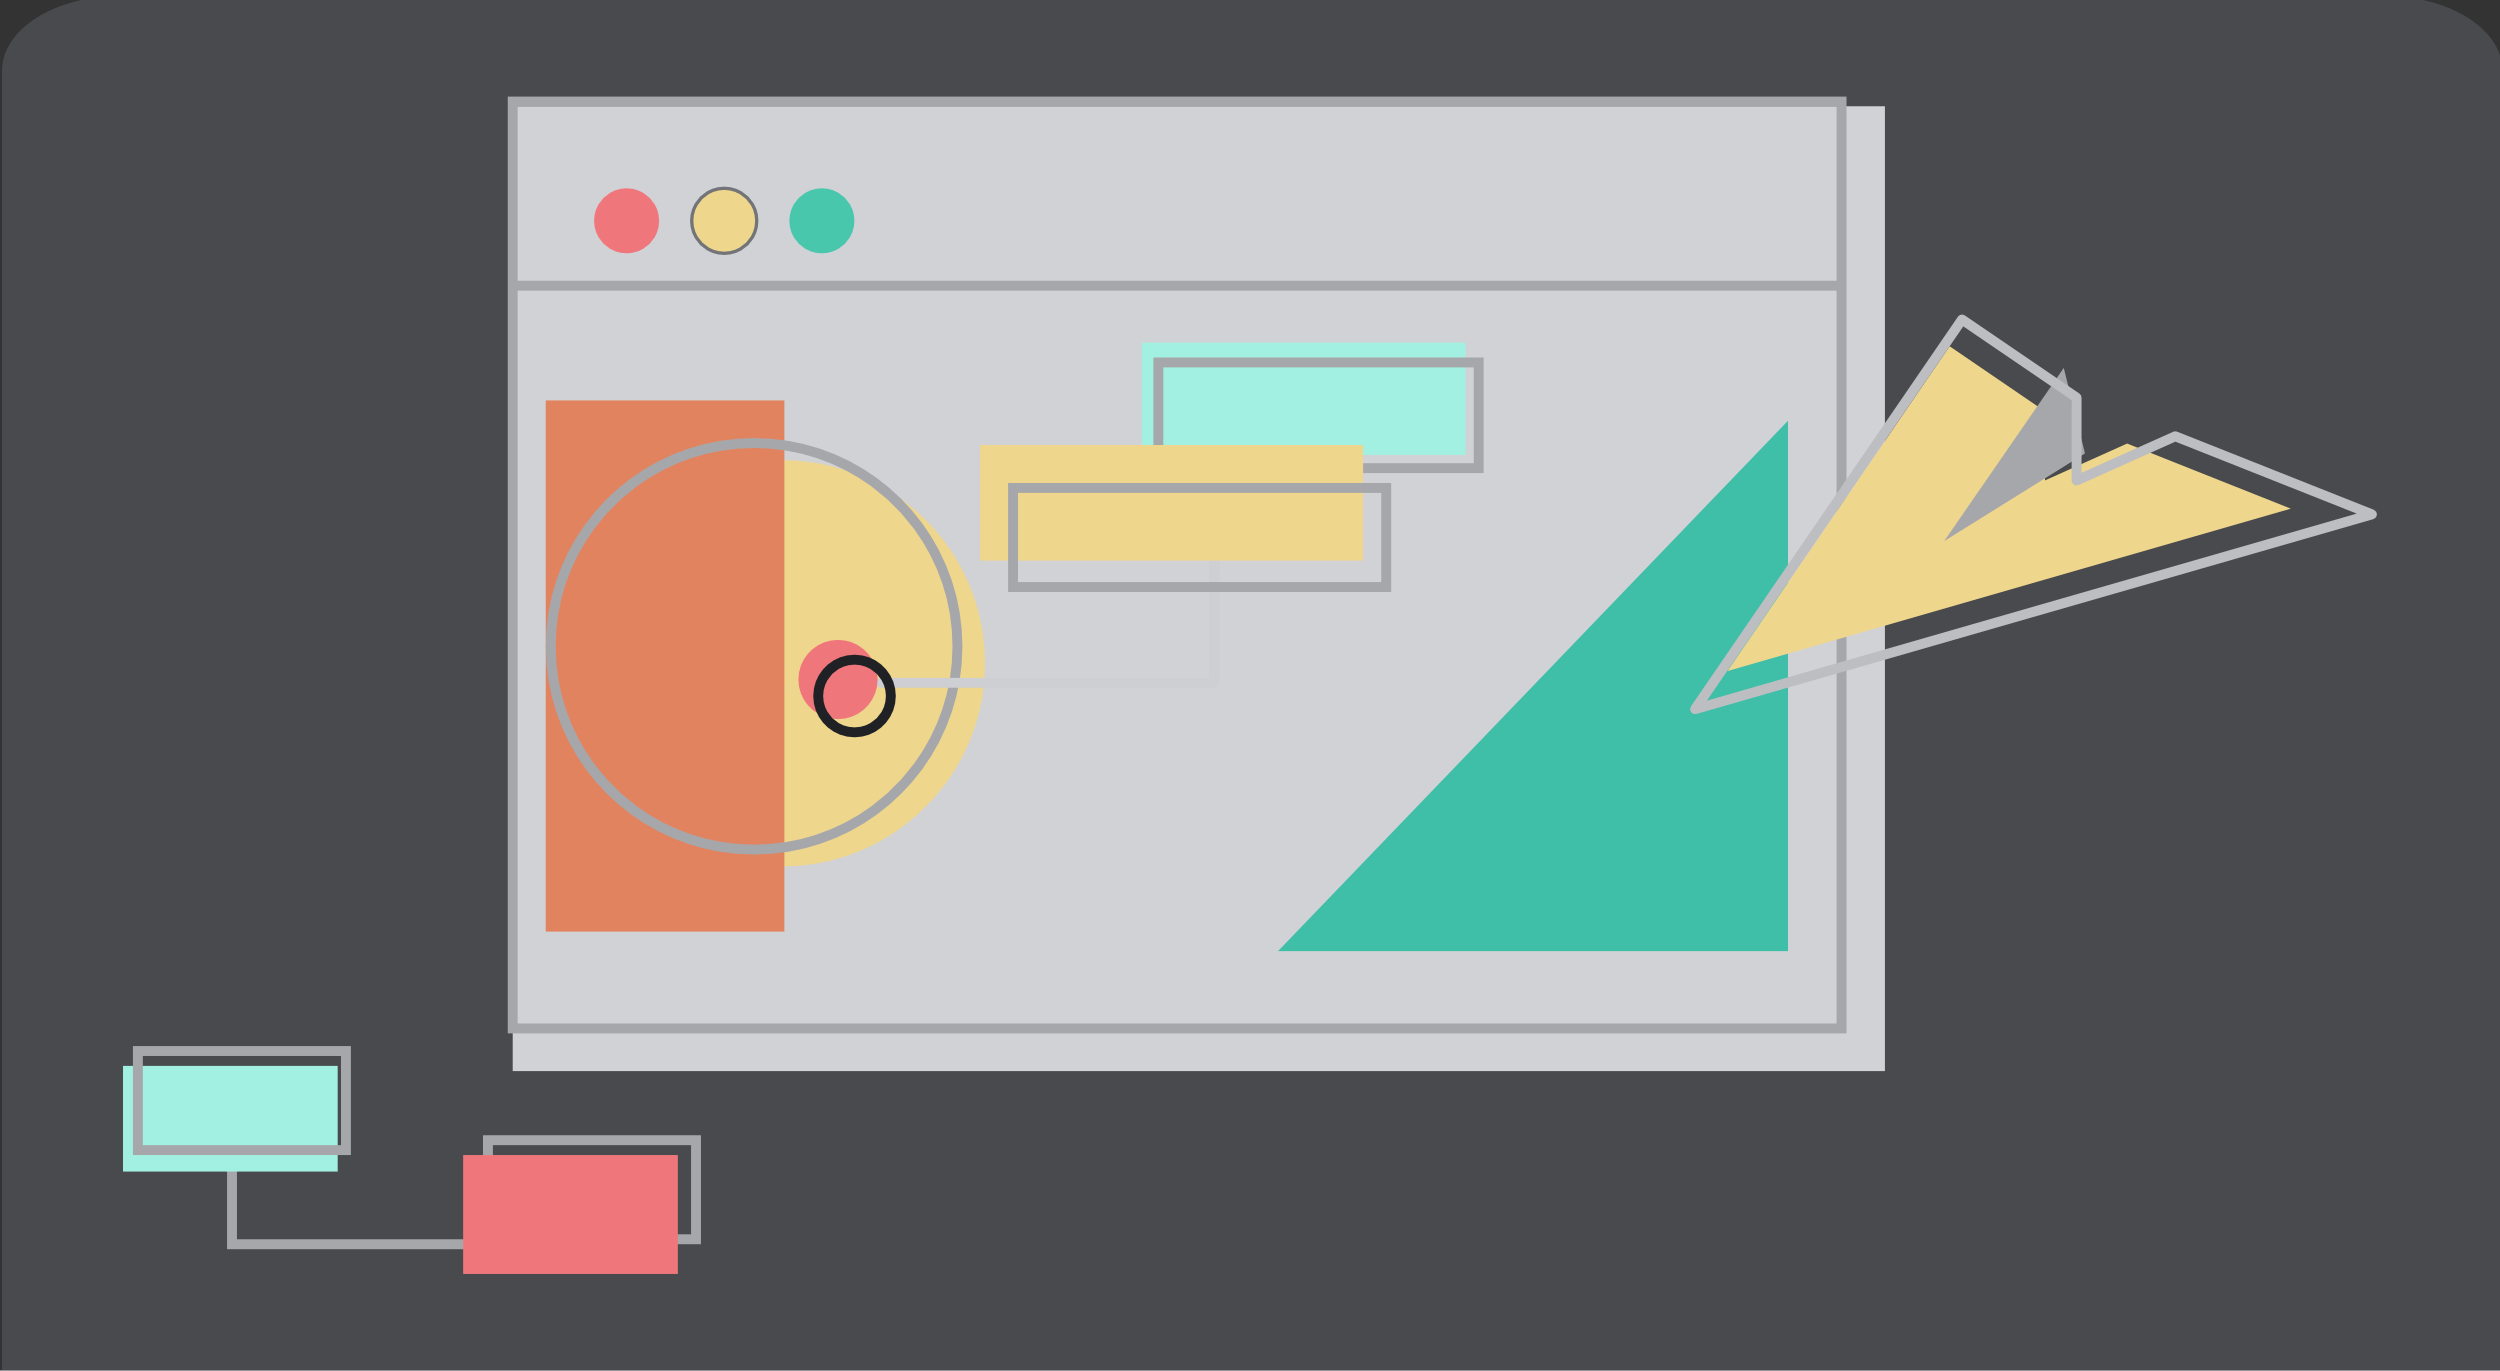 <?xml version="1.0" encoding="utf-8"?>
<svg version="1.1" viewBox="0 0 757 415" width="757" height="415" xmlns="http://www.w3.org/2000/svg">
  <rect x="0" y="0" width="757" height="415" fill="#333333" stroke="none"/>
  <g id="Canvas_1" fill-opacity="1" stroke-opacity="1" stroke-dasharray="none" fill="none" stroke="none">
    <title>Canvas 1</title>
    <g id="Canvas_1_Layer_1">
      <title>Layer 1</title>
      <g id="Group_2">
        <g id="Group_3">
          <g id="Group_25">
            <g id="Graphic_39">
              <title>矩形</title>
              <rect x="155.25" y="32.175" width="415.5" height="292.15" fill="#dadada"/>
            </g>
            <g id="Graphic_38">
              <title>椭圆形</title>
              <path d="M 199.59 66.86 L 199.42 68.66 L 198.98 70.3 L 198.25 71.83 L 196.71 73.82 L 194.71 75.36 L 193.19 76.09 L 191.54 76.54 L 189.74 76.71 L 187.94 76.54 L 186.29 76.09 L 184.77 75.36 L 182.77 73.82 L 181.23 71.83 L 180.5 70.3 L 180.05 68.66 L 179.88 66.86 L 180.05 65.06 L 180.5 63.41 L 181.23 61.89 L 182.77 59.9 L 184.77 58.36 L 186.29 57.63 L 187.94 57.18 L 189.74 57.01 L 191.54 57.18 L 193.19 57.63 L 194.71 58.36 L 196.71 59.9 L 198.25 61.89 L 198.98 63.41 L 199.42 65.06 Z" fill="#ff6a6a"/>
            </g>
            <g id="Graphic_37">
              <title>矩形</title>
              <path d="M 559.12 29.25 L 153.75 29.25 L 153.75 312.91 L 559.12 312.91 Z M 556.12 32.25 L 556.12 309.91 L 156.75 309.91 L 156.75 32.25 Z" fill="#a5a5a5"/>
            </g>
            <g id="Graphic_36">
              <title>椭圆形备份-27</title>
              <path d="M 229.15 66.86 L 228.99 68.66 L 228.54 70.3 L 227.81 71.83 L 226.27 73.82 L 224.27 75.36 L 222.75 76.09 L 221.1 76.54 L 219.3 76.71 L 217.5 76.54 L 215.85 76.09 L 214.33 75.36 L 212.33 73.82 L 210.79 71.83 L 210.06 70.3 L 209.61 68.66 L 209.45 66.86 L 209.61 65.06 L 210.06 63.41 L 210.79 61.89 L 212.33 59.9 L 214.33 58.36 L 215.85 57.63 L 217.5 57.18 L 219.3 57.01 L 221.1 57.18 L 222.75 57.63 L 224.27 58.36 L 226.27 59.9 L 227.81 61.89 L 228.54 63.41 L 228.99 65.06 Z" fill="#ffdf80"/>
              <path d="M 229.15 66.86 L 228.99 68.66 L 228.54 70.3 L 227.81 71.83 L 226.27 73.82 L 224.27 75.36 L 222.75 76.09 L 221.1 76.54 L 219.3 76.71 L 217.5 76.54 L 215.85 76.09 L 214.33 75.36 L 212.33 73.82 L 210.79 71.83 L 210.06 70.3 L 209.61 68.66 L 209.45 66.86 L 209.61 65.06 L 210.06 63.41 L 210.79 61.89 L 212.33 59.9 L 214.33 58.36 L 215.85 57.63 L 217.5 57.18 L 219.3 57.01 L 221.1 57.18 L 222.75 57.63 L 224.27 58.36 L 226.27 59.9 L 227.81 61.89 L 228.54 63.41 L 228.99 65.06 Z" stroke="#666" stroke-linecap="butt" stroke-linejoin="round" stroke-width="1"/>
            </g>
            <g id="Graphic_35">
              <title>椭圆形备份-28</title>
              <path d="M 258.72 66.86 L 258.55 68.66 L 258.1 70.3 L 257.37 71.83 L 255.83 73.82 L 253.83 75.36 L 252.31 76.09 L 250.66 76.54 L 248.86 76.71 L 247.06 76.54 L 245.41 76.09 L 243.89 75.36 L 241.89 73.82 L 240.35 71.83 L 239.62 70.3 L 239.18 68.66 L 239.01 66.86 L 239.18 65.06 L 239.62 63.41 L 240.35 61.89 L 241.89 59.9 L 243.89 58.36 L 245.41 57.63 L 247.06 57.18 L 248.86 57.01 L 250.66 57.18 L 252.31 57.63 L 253.83 58.36 L 255.83 59.9 L 257.37 61.89 L 258.1 63.41 L 258.55 65.06 Z" fill="#31cda6"/>
            </g>
            <g id="Graphic_34">
              <title>路径-324</title>
              <rect x="155.25" y="85.01" width="402.37" height="3" fill="#a5a5a5"/>
            </g>
            <g id="Graphic_33">
              <title>路径-325</title>
              <path d="M 541.4 127.4 L 541.4 288.01 L 386.98 288.01 Z" fill="#26c2a1"/>
            </g>
            <g id="Group_28">
              <g id="Group_31">
                <g id="Graphic_32">
                  <path d="M 298.27 200.85 L 298.06 205.96 L 297.46 210.9 L 296.48 215.67 L 295.13 220.3 L 293.42 224.84 L 291.39 229.16 L 289.05 233.27 L 286.39 237.2 L 282.4 242.1 L 277.96 246.53 L 273.06 250.52 L 269.13 253.18 L 265.01 255.52 L 260.69 257.54 L 256.15 259.26 L 251.52 260.61 L 246.74 261.58 L 241.8 262.18 L 236.69 262.4 L 231.57 262.18 L 226.63 261.58 L 221.86 260.61 L 217.22 259.26 L 212.68 257.54 L 208.36 255.52 L 204.24 253.18 L 200.31 250.52 L 195.41 246.53 L 190.98 242.1 L 186.98 237.2 L 184.32 233.27 L 181.98 229.16 L 179.96 224.84 L 178.24 220.3 L 176.89 215.67 L 175.92 210.9 L 175.32 205.96 L 175.1 200.85 L 175.32 195.74 L 175.92 190.8 L 176.89 186.03 L 178.24 181.4 L 179.96 176.86 L 181.98 172.54 L 184.32 168.43 L 186.98 164.5 L 190.98 159.6 L 195.41 155.17 L 200.31 151.18 L 204.24 148.52 L 208.36 146.18 L 212.68 144.16 L 217.22 142.44 L 221.86 141.09 L 226.63 140.12 L 231.57 139.52 L 236.69 139.3 L 241.8 139.52 L 246.74 140.12 L 251.52 141.09 L 256.15 142.44 L 260.69 144.16 L 265.01 146.18 L 269.13 148.52 L 273.06 151.18 L 277.96 155.17 L 282.4 159.6 L 286.39 164.5 L 289.05 168.43 L 291.39 172.54 L 293.42 176.86 L 295.13 181.4 L 296.48 186.03 L 297.46 190.8 L 298.06 195.74 Z" fill="#ffdf80"/>
                </g>
              </g>
              <g id="Group_29">
                <g id="Graphic_30">
                  <rect x="165.25" y="121.25" width="72.26" height="160.84" fill="#ef7947"/>
                </g>
              </g>
            </g>
            <g id="Graphic_27">
              <title>椭圆形备份-29</title>
              <path d="M 228.33 132.65 L 223.09 132.87 L 218.04 133.49 L 213.14 134.49 L 208.39 135.87 L 203.75 137.62 L 199.32 139.7 L 195.1 142.1 L 191.07 144.82 L 187.26 147.84 L 183.72 151.12 L 180.44 154.66 L 177.42 158.47 L 174.7 162.49 L 172.3 166.71 L 170.22 171.13 L 168.46 175.77 L 167.08 180.52 L 166.08 185.41 L 165.47 190.47 L 165.25 195.7 L 165.47 200.94 L 166.08 205.99 L 167.08 210.88 L 168.46 215.63 L 170.22 220.27 L 172.3 224.7 L 174.7 228.91 L 177.42 232.94 L 180.44 236.75 L 183.72 240.28 L 187.26 243.56 L 191.07 246.59 L 195.1 249.31 L 199.32 251.7 L 203.75 253.78 L 208.39 255.54 L 213.14 256.92 L 218.04 257.91 L 223.09 258.53 L 228.33 258.75 L 233.57 258.53 L 238.63 257.91 L 243.52 256.92 L 248.27 255.54 L 252.92 253.78 L 257.35 251.7 L 261.56 249.31 L 265.59 246.59 L 269.4 243.56 L 272.94 240.28 L 276.22 236.75 L 279.25 232.94 L 281.97 228.91 L 284.37 224.7 L 286.44 220.27 L 288.2 215.63 L 289.58 210.88 L 290.58 205.99 L 291.2 200.94 L 291.42 195.7 L 291.2 190.47 L 290.58 185.41 L 289.58 180.52 L 288.2 175.77 L 286.44 171.13 L 284.37 166.71 L 281.97 162.49 L 279.25 158.47 L 276.22 154.66 L 272.94 151.12 L 269.4 147.84 L 265.59 144.82 L 261.56 142.1 L 257.35 139.7 L 252.92 137.62 L 248.27 135.87 L 243.52 134.49 L 238.63 133.49 L 233.57 132.87 Z M 228.33 135.65 L 233.32 135.86 L 238.14 136.45 L 242.8 137.4 L 247.32 138.71 L 251.75 140.39 L 255.97 142.37 L 259.98 144.65 L 263.82 147.24 L 268.6 151.13 L 272.93 155.46 L 276.83 160.24 L 279.42 164.07 L 281.7 168.09 L 283.68 172.3 L 285.36 176.72 L 286.67 181.24 L 287.62 185.9 L 288.21 190.71 L 288.42 195.7 L 288.21 200.69 L 287.62 205.5 L 286.67 210.16 L 285.36 214.68 L 283.68 219.1 L 281.7 223.32 L 279.42 227.33 L 276.83 231.17 L 272.93 235.94 L 268.6 240.27 L 263.82 244.16 L 259.98 246.76 L 255.97 249.04 L 251.75 251.01 L 247.32 252.69 L 242.8 254 L 238.14 254.95 L 233.32 255.54 L 228.33 255.75 L 223.34 255.54 L 218.53 254.95 L 213.86 254 L 209.34 252.69 L 204.91 251.01 L 200.7 249.04 L 196.68 246.76 L 192.85 244.16 L 188.06 240.27 L 183.74 235.94 L 179.84 231.17 L 177.25 227.33 L 174.96 223.32 L 172.98 219.1 L 171.31 214.68 L 169.99 210.16 L 169.04 205.5 L 168.46 200.69 L 168.25 195.7 L 168.46 190.71 L 169.04 185.9 L 169.99 181.24 L 171.31 176.72 L 172.98 172.3 L 174.96 168.09 L 177.25 164.07 L 179.84 160.24 L 183.74 155.46 L 188.06 151.13 L 192.85 147.24 L 196.68 144.65 L 200.7 142.37 L 204.91 140.39 L 209.34 138.71 L 213.86 137.4 L 218.53 136.45 L 223.34 135.86 Z" fill="#a5a5a5"/>
            </g>
          </g>
          <g id="Group_18">
            <g id="Group_20">
              <g id="Group_23">
                <g id="Graphic_24">
                  <path d="M 590.35 104.85 L 523.09 203.19 L 693.65 154.02 L 644.08 134.31 L 619.22 145.47 L 619.22 124.56 Z" fill="#ffdf80"/>
                </g>
              </g>
              <g id="Group_21">
                <g id="Graphic_22">
                  <path d="M 631.33 137.29 L 588.69 163.85 L 624.91 111.41 Z" fill="#a5a5a5"/>
                </g>
              </g>
            </g>
            <g id="Graphic_19">
              <title>蒙版备份</title>
              <path d="M 592.86 95.9 L 512.01 213.9 L 511.75 214.82 L 512.03 215.63 L 512.71 216.16 L 513.66 216.19 L 718.66 157.19 L 719.46 156.64 L 719.75 155.82 L 719.54 154.98 L 718.8 154.36 L 659.22 130.71 L 659.08 130.66 L 658.56 130.61 L 658.06 130.73 L 630.29 143.17 L 630.29 120.4 L 630.12 119.69 L 629.63 119.16 L 594.94 95.51 L 594.39 95.28 L 593.82 95.28 L 593.29 95.49 Z M 594.48 98.83 L 627.29 121.19 L 627.29 145.49 L 627.29 145.62 L 627.53 146.31 L 628.02 146.78 L 628.67 146.99 L 629.4 146.86 L 658.7 133.73 L 713.61 155.52 L 516.85 212.15 Z" fill="#c1c1c1"/>
            </g>
          </g>
          <g id="Group_10">
            <g id="Graphic_17">
              <title>路径-322</title>
              <path d="M 367.75 168.25 L 368.31 168.36 L 368.76 168.64 L 369.09 169.07 L 369.24 169.61 L 369.25 169.75 L 369.25 206.75 L 369.14 207.31 L 368.86 207.76 L 368.43 208.09 L 367.89 208.24 L 367.75 208.25 L 266.75 208.25 L 266.16 208.13 L 265.69 207.81 L 265.37 207.34 L 265.25 206.75 L 265.36 206.2 L 265.64 205.74 L 266.07 205.41 L 266.61 205.26 L 266.75 205.25 L 366.25 205.25 L 366.25 169.75 L 366.36 169.2 L 366.64 168.74 L 367.07 168.41 L 367.61 168.26 Z" fill="#d6d6d6"/>
            </g>
            <g id="Graphic_16">
              <title>矩形</title>
              <rect x="345.75" y="103.75" width="98" height="34" fill="#a0ffe7"/>
            </g>
            <g id="Graphic_15">
              <title>矩形</title>
              <path d="M 449.25 108.25 L 349.25 108.25 L 349.25 143.25 L 449.25 143.25 Z M 446.25 111.25 L 446.25 140.25 L 352.25 140.25 L 352.25 111.25 Z" fill="#a5a5a5"/>
            </g>
            <g id="Graphic_14">
              <title>矩形</title>
              <rect x="296.75" y="134.75" width="116" height="35" fill="#ffdf80"/>
            </g>
            <g id="Graphic_13">
              <title>矩形</title>
              <path d="M 421.25 146.25 L 305.25 146.25 L 305.25 179.25 L 421.25 179.25 Z M 418.25 149.25 L 418.25 176.25 L 308.25 176.25 L 308.25 149.25 Z" fill="#a5a5a5"/>
            </g>
            <g id="Graphic_12">
              <title>椭圆形</title>
              <path d="M 265.75 205.75 L 265.55 207.94 L 265 209.95 L 264.11 211.81 L 262.92 213.49 L 261.49 214.92 L 259.81 216.11 L 257.95 217 L 255.94 217.55 L 253.75 217.75 L 251.56 217.55 L 249.55 217 L 247.69 216.11 L 246.01 214.92 L 244.58 213.49 L 243.39 211.81 L 242.5 209.95 L 241.95 207.94 L 241.75 205.75 L 241.95 203.56 L 242.5 201.55 L 243.39 199.69 L 244.58 198.01 L 246.01 196.58 L 247.69 195.39 L 249.55 194.5 L 251.56 193.96 L 253.75 193.75 L 255.94 193.96 L 257.95 194.5 L 259.81 195.39 L 261.49 196.58 L 262.92 198.01 L 264.11 199.69 L 265 201.55 L 265.55 203.56 Z" fill="#ff6a6a"/>
            </g>
            <g id="Graphic_11">
              <title>椭圆形</title>
              <path d="M 258.75 198.25 L 256.47 198.46 L 254.38 199.03 L 252.44 199.96 L 250.69 201.2 L 249.2 202.69 L 247.96 204.44 L 247.03 206.38 L 246.46 208.47 L 246.25 210.75 L 246.46 213.03 L 247.03 215.12 L 247.96 217.06 L 249.2 218.81 L 250.69 220.3 L 252.44 221.54 L 254.38 222.47 L 256.47 223.04 L 258.75 223.25 L 261.03 223.04 L 263.12 222.47 L 265.06 221.54 L 266.81 220.3 L 268.3 218.81 L 269.54 217.06 L 270.47 215.12 L 271.04 213.03 L 271.25 210.75 L 271.04 208.47 L 270.47 206.38 L 269.54 204.44 L 268.3 202.69 L 266.81 201.2 L 265.06 199.96 L 263.12 199.03 L 261.03 198.46 Z M 258.75 201.25 L 260.48 201.41 L 262.07 201.85 L 263.54 202.55 L 265.47 204.03 L 266.95 205.96 L 267.66 207.43 L 268.09 209.02 L 268.25 210.75 L 268.09 212.49 L 267.66 214.07 L 266.95 215.55 L 265.47 217.47 L 263.54 218.95 L 262.07 219.66 L 260.48 220.09 L 258.75 220.25 L 257.02 220.09 L 255.43 219.66 L 253.96 218.95 L 252.03 217.47 L 250.55 215.55 L 249.84 214.07 L 249.41 212.49 L 249.25 210.75 L 249.41 209.02 L 249.84 207.43 L 250.55 205.96 L 252.03 204.03 L 253.96 202.55 L 255.43 201.85 L 257.02 201.41 Z" fill="black"/>
            </g>
          </g>
          <g id="Group_4">
            <g id="Graphic_9">
              <title>路径-296</title>
              <path d="M 70.25 351.25 L 70.81 351.36 L 71.26 351.64 L 71.59 352.07 L 71.74 352.61 L 71.75 352.75 L 71.75 375.25 L 143.25 375.25 L 143.81 375.36 L 144.26 375.64 L 144.59 376.07 L 144.74 376.61 L 144.75 376.75 L 144.64 377.31 L 144.36 377.76 L 143.93 378.09 L 143.39 378.24 L 143.25 378.25 L 68.75 378.25 L 68.75 352.75 L 68.87 352.16 L 69.19 351.69 L 69.66 351.37 Z" fill="#a5a5a5"/>
            </g>
            <g id="Graphic_8">
              <title>矩形</title>
              <rect x="37.25" y="322.75" width="65" height="32" fill="#a0ffe7"/>
            </g>
            <g id="Graphic_7">
              <title>矩形</title>
              <path d="M 106.25 316.75 L 106.25 349.75 L 40.25 349.75 L 40.25 316.75 Z M 103.25 319.75 L 43.25 319.75 L 43.25 346.75 L 103.25 346.75 Z" fill="#a5a5a5"/>
            </g>
            <g id="Graphic_6">
              <title>矩形备份</title>
              <path d="M 212.25 343.75 L 212.25 376.75 L 146.25 376.75 L 146.25 343.75 Z M 209.25 346.75 L 149.25 346.75 L 149.25 373.75 L 209.25 373.75 Z" fill="#a5a5a5"/>
            </g>
            <g id="Graphic_5">
              <title>矩形</title>
              <rect x="140.25" y="349.75" width="65" height="36" fill="#ff6a6a"/>
            </g>
          </g>
        </g>
      </g>
    </g>
  </g>
  <path d="M 721.966 477.475 L 36.387 477.475 C 16.627 477.475 0.624 467.356 0.624 454.863 L 0.624 21.372 C 0.624 8.878 16.627 -1.24 36.387 -1.24 L 721.966 -1.24 C 741.725 -1.24 757.727 8.878 757.727 21.372 L 757.727 454.863 C 757.727 467.356 741.725 477.475 721.966 477.475 Z" fill-opacity=".19" style="fill: rgb(171, 173, 198);"/>
</svg>